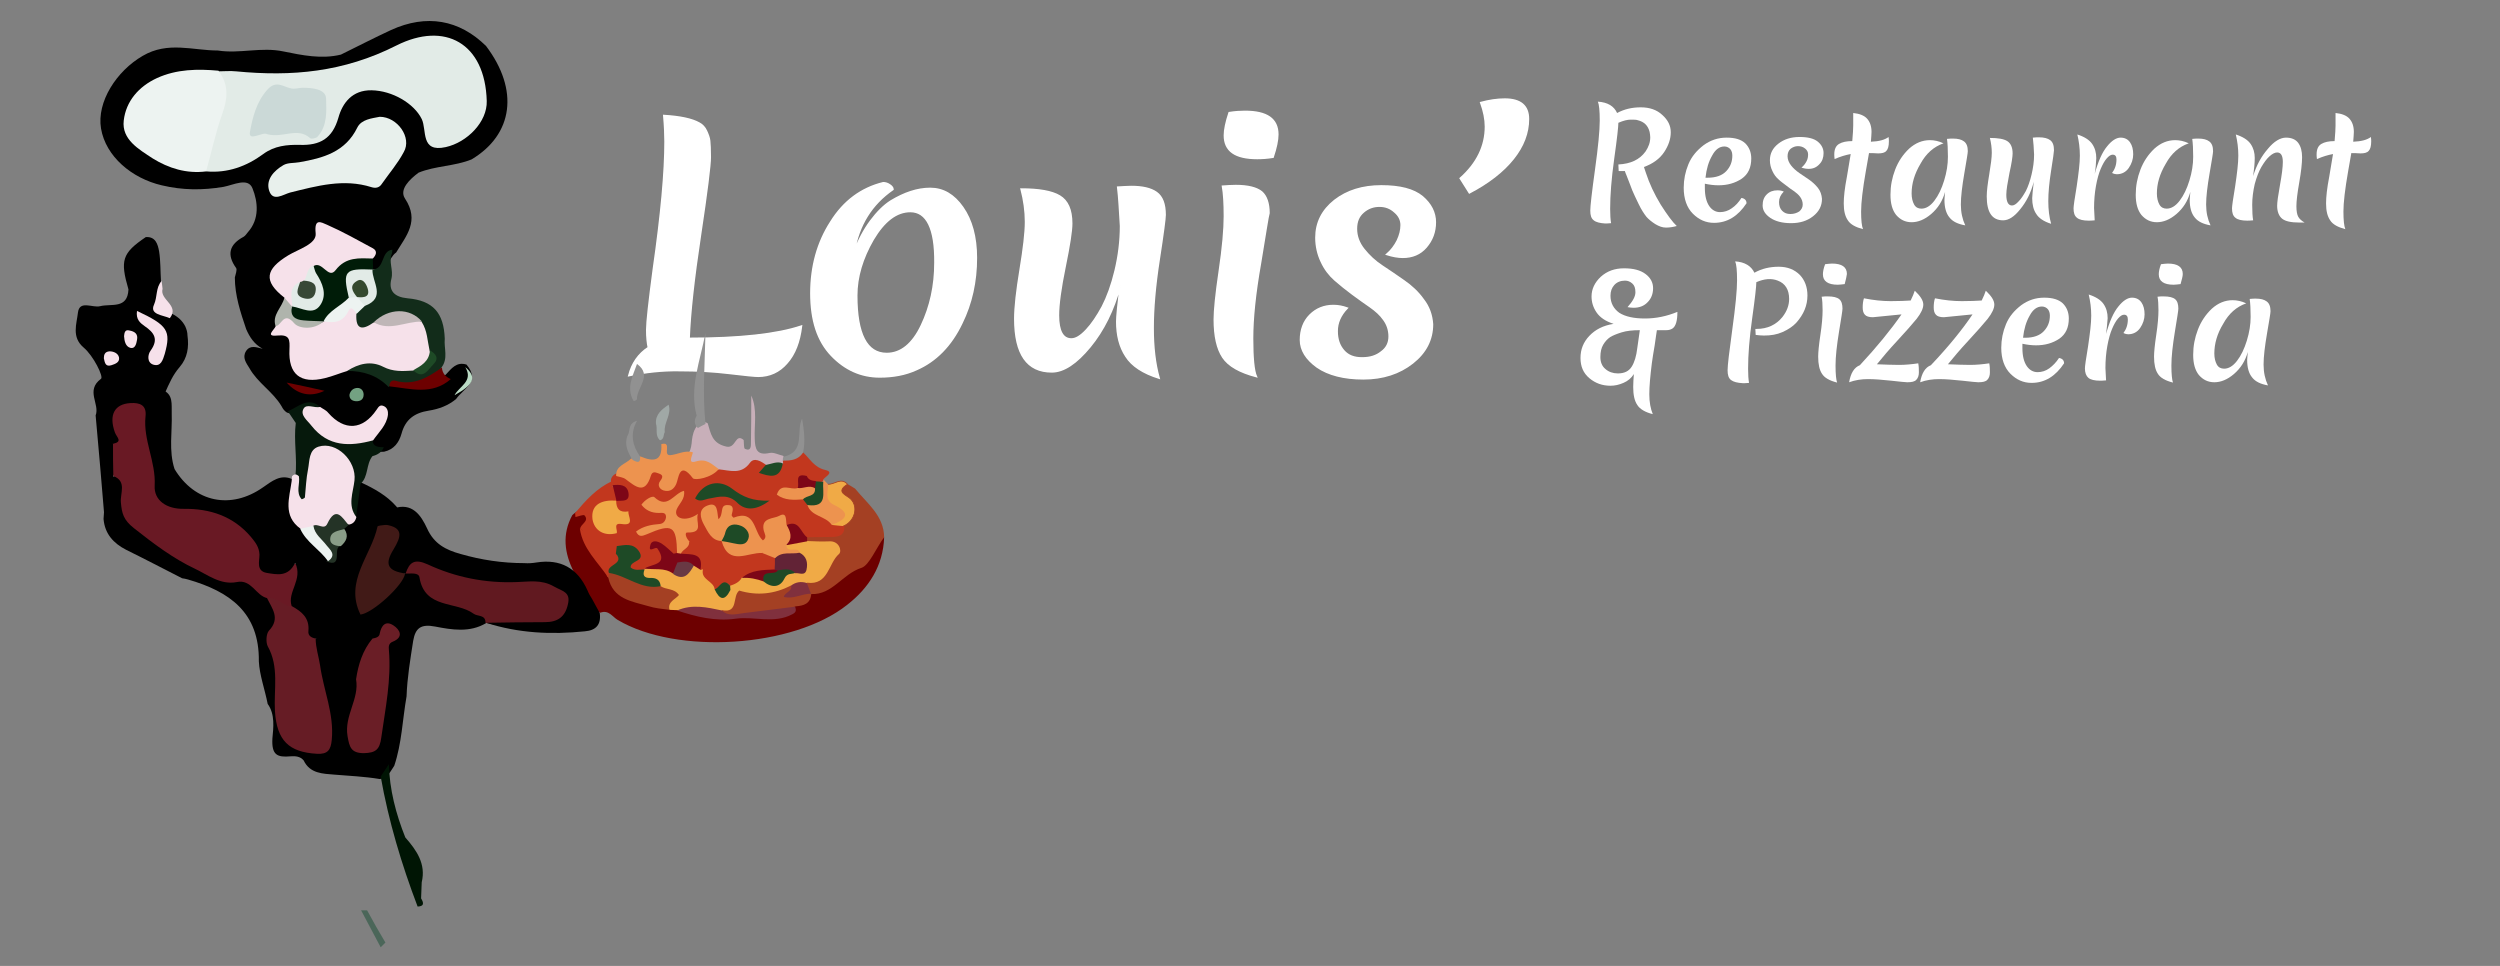 <?xml version="1.0" encoding="utf-8"?>
<!-- Generator: Adobe Illustrator 18.1.1, SVG Export Plug-In . SVG Version: 6.00 Build 0)  -->
<svg version="1.1" id="Layer_1" xmlns="http://www.w3.org/2000/svg" xmlns:xlink="http://www.w3.org/1999/xlink" x="0px" y="0px"
	 width="792px" height="306px" viewBox="0 0 792 306" style="enable-background:new 0 0 792 306;" xml:space="preserve">
<rect x="0" y="0" width="792" height="306" fill="#808080" stroke="none"/>
<style type="text/css">
	.st0{fill:none;}
	.st1{fill:#FFFFFF;stroke:#FFFFFF;stroke-width:0.5;stroke-miterlimit:10;}
	.st2{fill:#C8AFB9;}
	.st3{fill:#F6E1EA;}
	.st4{fill:#A44023;}
	.st5{fill:#C2371E;}
	.st6{fill:#F0AA46;stroke:#A44023;stroke-width:0.25;stroke-miterlimit:10;}
	.st7{fill:#ED934F;}
	.st8{fill:#919191;}
	.st9{fill:#691924;}
	.st10{fill:#661C25;}
	.st11{fill:#611920;}
	.st12{fill:#6A1E26;}
	.st13{fill:#411A17;}
	.st14{fill:#001504;}
	.st15{fill:#E2EBE7;}
	.st16{fill:#EDF3F1;}
	.st17{fill:#E8F0EC;}
	.st18{fill:#122C1A;}
	.st19{fill:#06190C;}
	.st20{fill:#001C08;}
	.st21{fill:#6D0000;}
	.st22{fill:#AFB4AC;}
	.st23{fill:#73A282;}
	.st24{fill:#BADAC4;}
	.st25{fill:#F0AA46;}
	.st26{fill:#80303D;}
	.st27{fill:#7D0617;}
	.st28{fill:#1E4A26;}
	.st29{fill:#4B6659;}
	.st30{fill:#243326;}
	.st31{fill:#8A9D88;}
	.st32{fill:#A0A8A6;}
	.st33{fill:#CBD9D7;}
	.st34{fill:#BFB6B7;}
	.st35{fill:#384836;}
	.st36{fill:#622336;}
	.st37{fill:#34492E;}
	.st38{fill:#693944;}
	.st39{fill:#FFFFFF;}
</style>
<g>
	<rect x="196.4" y="20.8" class="st0" width="304" height="150.6"/>
	<path class="st1" d="M199.2,119c1-3.9,3.1-6.9,6.2-8.9c-0.3-1.4-0.5-3.2-0.5-5.6c0-2.4,0.7-8.8,2.1-19.3
		c2.5-17.4,3.7-30.8,3.7-40.3c0-2-0.1-4.8-0.4-8.3c5.1,0.3,8.9,1.1,11.2,2.4c1,0.5,1.8,1.4,2.3,2.5c0.5,1.1,0.9,2.1,1,3.1
		c0.1,0.9,0.2,2.7,0.2,5.2c0,2.5-1,10.7-3.1,24.6c-2.1,13.9-3.3,24.8-3.6,32.8c16,0,27.9-1.3,35.6-3.9c-0.6,5-2.1,8.9-4.6,11.7
		c-2.4,2.8-5.5,4.2-9.1,4.2c-1.1,0-4.1-0.3-9.1-0.9c-5-0.6-10.2-0.9-15.8-0.9C209.9,117.3,204.5,117.9,199.2,119z"/>
	<path class="st1" d="M279.8,57.9c0.7,0,1.4,0.2,2.1,0.7c0.6,0.4,1,0.9,1,1.4c-6.8,4.7-10.9,11.3-12.3,19.8c1.4-3.8,3.2-7.1,5.2-9.8
		c2.1-2.8,4.2-4.9,6.4-6.3c4.3-2.6,8.4-4,12.5-4s7.5,2,10.3,6c2.8,4,4.3,9.3,4.3,16c0,7.5-1.5,14.4-4.6,20.7
		c-3.4,7.1-8.2,12-14.4,14.7c-3.5,1.6-7.4,2.3-11.6,2.3c-5.9,0-11-2.3-15.3-6.8c-4.4-4.6-6.5-11.1-6.5-19.7c0-8.5,2.1-16.1,6.3-22.6
		C267.3,63.7,272.9,59.6,279.8,57.9z M288.4,67c-4.4,0-8.3,3-11.8,8.9c-3.4,5.9-5.2,11.8-5.2,17.7c0,12.3,3.2,18.4,9.5,18.4
		c4.5,0,8.2-3,11-8.9c2.8-5.9,4.3-12.5,4.3-19.9C296.3,72.4,293.6,67,288.4,67z"/>
	<path class="st1" d="M354.1,59.3c2-0.1,3.4-0.2,4.3-0.2c3.5,0,6.2,0.6,8,1.9c1.8,1.3,2.7,3.6,2.7,7.1c0,1.1-0.6,5.8-1.9,14.2
		c-1.3,8.4-1.9,15.6-1.9,21.6c0,6,0.6,11.3,1.9,15.9c-5.1-1.6-8.6-3.9-10.5-6.9c-2-3-2.9-6.7-2.9-11c0-1.7,0.4-5.5,1.1-11.4
		c-2.1,7.7-5.3,14.2-9.6,19.4c-4.3,5.2-8.3,7.9-12.1,7.9c-7.8,0-11.7-5.6-11.7-16.8c0-3.7,0.6-8.9,1.7-15.6
		c1.1-6.7,1.7-11.7,1.7-15.1s-0.5-6.9-1.4-10.4c5.6,0,9.7,0.7,12.2,2.2c2.5,1.5,3.8,4.3,3.8,8.7c0,2.3-0.7,6.9-2.1,13.7
		c-1.4,6.8-2.1,12-2.1,15.4c0,5,1.4,7.5,4.1,7.5c1.4,0,2.9-0.9,4.7-2.8c1.8-1.9,3.4-4.3,5.1-7.4c1.6-3.1,3-6.9,4.1-11.5
		c1.1-4.6,1.7-9.3,1.7-14.1C354.7,66.7,354.5,62.6,354.1,59.3z"/>
	<path class="st1" d="M399.3,83.4c-1.7,9.6-2.5,17.6-2.5,23.8c0,6.2,0.4,10.3,1.2,12.1c-5.3-1.4-8.8-3.4-10.6-6.1
		c-1.8-2.7-2.7-6.7-2.7-12c0-2.8,0.5-8,1.6-15.4c1.1-7.4,1.6-13.2,1.6-17.3c0-4.1-0.2-7.3-0.6-9.5c1.5-0.1,2.9-0.2,4.2-0.2
		c3.9,0,6.6,0.7,8.2,2c1.5,1.3,2.3,3.6,2.3,6.7C401.7,68.4,400.9,73.8,399.3,83.4z M403.3,49.8c-1.9,0.3-3.5,0.4-5,0.4
		c-7,0-10.4-2.4-10.4-7.3c0-1.8,0.5-4.2,1.5-7.2c1.9-0.3,3.5-0.4,5-0.4c7,0,10.4,2.4,10.4,7.3C404.8,44.4,404.3,46.8,403.3,49.8z"/>
	<path class="st1" d="M437,65.3c-1.9,0-3.6,0.6-5.1,1.9c-1.5,1.3-2.2,3-2.2,5.3c0,2.3,0.8,4.5,2.4,6.5c1.6,2,3.5,3.8,5.8,5.3
		c2.3,1.5,4.6,3.1,6.9,4.7c2.3,1.6,4.4,3.5,6.1,5.9c1.8,2.3,2.7,4.9,2.9,7.8c0,4.9-2.1,9-6.3,12.3c-4.2,3.3-9.4,5-15.6,5
		c-6.2,0-11.1-1.3-14.6-3.7c-3.5-2.5-5.3-5.4-5.3-8.6s1-5.9,3-7.9c2-2,4.5-3,7.4-3c1.6,0,3,0.3,4.4,0.8c-2.2,2.3-3.2,4.7-3.2,7.3
		c0,2.6,0.7,4.6,2.1,6.2c1.4,1.6,3.3,2.3,5.8,2.3s4.5-0.6,6.1-1.9c1.7-1.2,2.5-2.9,2.5-4.9c0-2-0.6-3.8-1.7-5.3
		c-1.1-1.6-2.6-2.9-4.3-4.1c-1.7-1.2-3.6-2.5-5.6-4c-2-1.5-3.9-3-5.6-4.5c-1.7-1.5-3.2-3.4-4.3-5.8c-1.1-2.3-1.7-4.9-1.7-7.6
		c0-4.8,2-8.7,5.9-11.8c4-3.1,8.9-4.6,14.8-4.6c5.9,0,10.2,1.1,13,3.4c2.7,2.3,4.1,5,4.1,8.1c0,3.1-1,5.7-2.9,7.9
		c-1.9,2.2-4.4,3.2-7.4,3.2c-1.5,0-3.2-0.3-5.1-0.9c1.5-1.3,2.6-2.8,3.4-4.4c0.8-1.7,1.2-3.3,1.2-4.9s-0.7-3-2-4.1
		C440.5,65.9,438.9,65.3,437,65.3z"/>
	<path class="st1" d="M469.1,32.5c2.6-0.7,5.2-1.1,7.6-1.1c5,0,7.5,2.1,7.5,6.3c0,4.4-1.6,8.6-4.8,12.6c-3.2,4-7.8,7.6-13.9,10.8
		l-2.9-4.6c5.3-4.7,8-10.2,8-16.4C470.6,37.8,470.1,35.3,469.1,32.5z"/>
</g>
<g>
	<path class="st2" d="M238,125.3c0,5,0,9.9-0.1,14.9c0,1,0.1,2.9-1.9,2c-0.4-0.2-0.3-1.8-0.4-2.8c-2.7-2.3-2.4,2.7-5.4,2.1
		c-4.7-1-5-4.2-6-7.4c-1.3-0.8-2.3-0.2-3.2,0.6c-1.2,1.4-1.6,3.1-1.8,4.8c-0.1,1.4-0.3,2.7-0.9,3.9c-0.7,2.4-0.1,4.1,2.6,4.4
		c2.3,0.2,4.4,0.9,6.4,1.7c3.7,1.3,7.3,1.6,10.5-0.9c1.3-1,2.7-0.8,4.1-0.5c2,0.1,3.9,0,5.8-0.8c0.5-0.4,0.7-0.8,0.9-1.4
		c0-0.6-0.2-1.1-0.5-1.5c-1.4-0.3-3-1.2-4.3-0.9c-4.1,0.9-4.6-1.3-4.7-4.5C238.9,134.4,240,129.8,238,125.3z"/>
	<path d="M84.8,223c2.4,3.3,1.8,7.6,1.5,10.9c-0.3,5.3,1.5,6.1,5.8,5.7c1.5-0.1,3,0,4.1,1.3c2,4.2,6.1,4.2,9.7,4.5
		c4.8,0.4,9.6,0.6,14.4,1.4c2.6-0.3,3.4-2.5,4.6-4.2c2.4-7.1,2.6-14.6,3.9-22c0.2-5.9,1.2-11.8,2.1-17.6c0.7-4,2.4-5.4,7-4.5
		c5.2,1,10.9,2,16.1-1.1c1.4-2.9-0.7-3.9-2.7-4.6c-3.4-1.2-6.6-2.9-10-4.2c-2.8-1.1-5.4-2.3-6.6-5.4c-1-2.5-3.2-3.2-5.8-2.2
		c-5,4.6-10.1,9.1-15.2,13.6c-0.8,3.8,2.2,5.6,4,8.1c1.9,1,3.2-0.1,5.4-2c-2.5,5.4-2.3,10.3-2,15c0.4,6.2-2.4,11.7-2.9,17.6
		c-0.1,1.7-1.2,2.7-3.1,2.5c-1.9-0.1-2.4-1.5-2.6-3.1c-0.4-3-0.1-6,0.9-8.8c1.1-3.1,1.9-6.2-0.4-9.1c-3.4-1.5-5.9-3.5-6.8-7.6
		c-0.6-2.9-2.1-6.3-6.6-4.8c-2.3,2.7-1.4,5.5-0.7,8.5c1.4,6,2.5,12.1,3.6,18.2c0.4,2.4,1.3,6-2.5,7c-3.6,0.9-6.8-0.4-8.7-3.8
		c-1.6-2.7-2-5.6-2.1-8.6c-0.2-6.4,0.4-12.8-2-19c-0.6-1.6-0.1-3.4,0.5-5c1.6-4,0.8-7.5-2.2-10.6c-3.3-3.8-7.4-5.7-12.5-6.9
		c-12-2.8-22.1-9.5-31.1-17.8c-2.5-2.3-1.4-5.6-2-8.4c-0.6-2.7-0.3-6.6-5.1-4.7c-1.8,4.2-1.6,8.7-2,13.1c0.4,4.7,3.1,7.7,7.2,9.8
		c5.9,2.9,11.8,6,17.7,9c0.6,0.1,1.3,0.2,1.9,0.4c13.1,3.8,22.6,10.4,22.4,25.9C82.2,213.8,83.9,218.4,84.8,223z"/>
	<path d="M33.1,164.1c2.9-4,2.8-8.7,2.7-13.3c2.5-2.8,2.2-6.1,1.4-9.4c-2.1-2.9-2.4-6.2-2.1-9.6c0.4-5.1,3.5-7.4,8.6-6
		c3.1,0.8,6.2,1.8,8.6-1.4c1.3-2.9,2.5-5.7,4.6-8.1c2.5-2.9,3-6.3,2.5-10c0-1-0.3-2-0.7-2.9c-0.9-1.8-2.4-3.1-4.2-4
		c-5.1-2.1-3.5-6.5-3.5-10.4c-0.2-3.1-0.1-6.3-0.6-9.4c-0.4-2.2-1.1-4.7-4.2-4.5c-7.5,5.1-8.2,7.3-5.5,16.6c-0.3,6.3-5.4,4.4-9,5.3
		c-2.4,0.6-6.5-2-7,2c-0.4,3.6-2.1,7.8,1.8,11.1c3.1,2.6,6.4,9.3,5.5,9.9c-5,3.7-0.3,8-1.7,11.6C31.3,142.4,32.2,153.3,33.1,164.1z"
		/>
	<path d="M69,16c-7.9,0-15.8-3-23.8,1.7C36.9,22.5,30.6,32.3,32,40.7c1.5,8.9,9.8,15.8,19.2,18c6.7,1.6,13,1.6,19.6,0.5
		c3.2-0.6,7.8-3.1,9.2,0.5c1.7,4.2,2.3,9.7-1.5,13.9c-0.4,0.5-0.8,1.1-1.3,1.4c-4.5,2.4-5.5,5.6-2.4,9.9c0.4,0.6-0.2,2-0.4,3
		c0,5.7,1.8,11.1,3.6,16.4c1.1,2.5,2.5,4.7,5.2,6.2c-2-0.5-4-1.3-5.3,0.8c-1.2,2,0.1,3.7,1.1,5.3c2.6,4.7,7.5,7.5,10.2,12.1
		c0.4,0.8,0.9,1.5,1.7,2c3.2,1.3,6.4-3,9.6,0.1c8.4,7.7,9.3,7.8,19.9,2c-1.4,2.8-3.3,4.8-3.2,7.4c0.5,2.5,2.2,3.1,4.5,2.9
		c3.1-0.7,4.7-2.9,5.5-5.7c1.2-4.5,4.1-6.6,8.6-7.3c3.2-0.5,6.2-1.6,8.7-3.7c2.3-3.3,7.8-5.5,3.3-10.9c-3.2-1-4.8,1.3-6.6,3.2
		c-5.4,4.3-11.3,3.2-17.2,1.5c-3.8-3.2-8.3-4.6-13.2-4.6c-3.7,0.2-7,2.2-10.7,2.2c-3.3,0-6.6-0.8-6.3-4.6c0.4-4.6-2-7.5-4.7-10.6
		c-0.6-3,2.4-5.3,1.8-8.3c-0.3-1.5-1.5-2.5-2.2-3.9c-1.6-3.1-1.3-5.8,2.2-7.5c3.7-1.8,7.6-3.7,9.9-6.9c2.7-3.8,4.9-3,7.1-0.5
		c2.5,2.8,8.1,1.2,8.7,6.4c0.2,1.2,0.5,2.4,1.4,3.3c4.8,1.5,5-3.5,7.5-5.2c3.2-5.3,7.5-10,2.8-17.1c-1.9-2.9,1.5-6.1,4.3-8.2
		c5.4-2.2,11.4-2,16.8-4.2c13.2-7.9,15.1-22,4.6-35.9c-8.5-8.4-18.9-10.2-30.1-5.1c-5.4,2.5-10.6,5.2-15.9,7.8
		c-6.1,1.5-12.3,0.2-18.2-1C82.8,14.8,75.9,17.1,69,16z"/>
	<path class="st3" d="M53.8,100.8c3.2-4.1-3.3-5.8-2.3-9.3c-0.1-0.8-0.2-1.7-0.3-2.5c-1.9,2.1-1.3,5-2.4,7.5
		C47.3,99.7,51.6,99.8,53.8,100.8z"/>
	<path class="st4" d="M280.1,170.2c-0.1-6.9-5.4-10.7-9.2-15.4c-0.8-0.5-1.6-1-2.5-1.5c-3.5,1-3.8,1.2-1.5,4.5
		c2.4,3.3,2.1,5.7-0.8,8.3c-2.5,4.2-7.7,0.6-10.5,3.6c-0.4,0.5-0.5,1.1-0.4,1.7c0.1,0.2,0.3,0.3,0.4,0.5c1.8,2.2,6.7,0.3,6.7,3.4
		c0,3.2-2.9,6-5.9,7.8c-0.4,0.2-0.6,0.5-0.9,0.9c-0.8,1.7-0.1,3,1,4.3c2.2,1.8,4.4,0.7,6.6-0.2C271.1,184.4,277.7,179.3,280.1,170.2
		z"/>
	<path class="st5" d="M248,145.9c0,0.3,0.1,0.6,0.1,0.9c-2.1,2.6-5.6,1.2-8,2.8c0.7,5.2,4.3,4.3,7.7,3.5c2.2-0.5,4-2.8,6.5-1.2
		c0.9,0.7,1.9,1.3,3,1.5c0.9,0.1,1.7,0.1,2.6-0.3c0.5-0.3,0.9-0.7,1-1.3c0.7-0.9,3.4-2.2,0.6-2.9c-3.6-0.8-4.9-3.6-7.1-5.6
		C252.4,144.7,250,144.9,248,145.9z"/>
	<path class="st6" d="M267.1,166.7c3.7-1.5,4.9-6.1,2.4-8.6c-1.3-1.3-5-2.2-1-4.7c-2.1-2.3-4.2,0.2-6.2,0c-2.5,2-2.3,4.9-0.5,6.5
		c2.4,2.2,1.6,4.5,1.7,6.9C264.8,167.5,266,167.6,267.1,166.7z"/>
	<path class="st7" d="M263.5,166.3c4.3-1.6,6.5-3.6,0.8-6.3c-3.4-1.6-1.8-4.3-2-6.6c-0.5-0.5-1-1-1.4-1.5c0,0.3-0.1,0.5-0.1,0.8
		c-2.1,2.2-2.2,5.9-5.4,7.3C256,164.7,259.1,166.3,263.5,166.3z"/>
	<path class="st8" d="M248,145.9c2.5,0.1,4.9-0.2,6.4-2.5c0.8-3.6,0.3-7.2-0.3-10.8c-2,4.1,1.2,10.5-5.9,12.1
		C248,145,248,145.5,248,145.9z"/>
	<path class="st9" d="M35.8,140.6c0,3.4,0,6.8,0.1,10.2c4.4,1.7,2.1,5.5,2.4,8.4c0.3,3.4,0.8,5.5,4.1,8.1
		c6.2,4.9,12.4,9.6,19.4,12.9c4,1.9,8.1,5.2,13.2,4.2c4.7-1,6,4.3,9.7,5.1c2.7,1.1,4.5,4.8,8.3,2.6c1.6-1.9,2-4.2,2.6-6.5
		c1.6-6.4,0.3-7.8-6.3-6.7c-2.5,0.4-4.2-0.1-4.8-2.8C81.6,164.3,72.1,161,62,159.5c-9.5-1.5-11-2.5-11.4-11.9
		c-0.2-5.8-2.5-11.2-2.9-17c-0.3-3.7-3.3-4.8-6.6-4.4c-3.1,0.3-6,1.4-6.4,5.1C34.3,134.4,34.3,137.6,35.8,140.6z"/>
	<path class="st10" d="M92.3,192.1c-2.8-0.1-4.6-3.3-7.7-2.6c1.6,3.3,4.3,6.4,0.6,10.3c-0.9,1-1,3.7-0.4,4.9
		c3.7,6.6,1.9,13.7,2.3,20.6c0.6,9.3,4.4,13,13.3,13.5c3.4,0.2,4.4-1.2,4.7-4.4c0.8-8.2-2.6-15.7-3.7-23.6c-0.4-2.7-1.4-5.6-1.4-8.5
		c0-0.3-0.1-0.6-0.1-0.9C98.6,197.3,99.5,191.4,92.3,192.1z"/>
	<path d="M100.1,202.3c3.2,1,5.1,3.7,4.9,6.6c-0.5,6.4,3.2,6.8,7.8,6.3c3.9-3.4,4.9-8,5.2-12.9c1.6-3.9-3.2-4.7-3.8-7.6
		c0.2-9.7,3-18.7,8.2-26.9c1.7-2.1,5.1-3.5,3.3-7.2c-3.1-3.6-7.1-5.8-11.4-7.8c-4.3,1.9-2,6.2-3.3,9.2c-0.1,1.4-1,2.4-1.9,3.4
		c-0.5,0.7-0.9,1.4-1.1,2.2c-0.1,1.7-0.6,3.3-1.6,4.6c-1.1,2.3-2.3,4.4-4.9,5.2C95.7,185.5,97.9,193.9,100.1,202.3L100.1,202.3z"/>
	<path class="st11" d="M128.4,181.7c1.6,0.1,4.3-0.5,4.5,1.3c1.7,10,11.6,7.4,17.1,11.4c1.3,1,3.9,0.2,3.8,3c0,0,0-0.1,0-0.1
		c6.3,1.6,12.7,1,19.1,1.6c4.6,0.4,7.6-2.4,8.5-7c0.9-4.7-1.5-7.2-5.8-8.5c-2.5-0.8-5-1.2-7.6-1c-11.3,0.9-22-1.5-32.4-5.6
		c-4.3-1.7-7.1-1-7.9,3.9C128,181.1,128.2,181.4,128.4,181.7z"/>
	<path class="st12" d="M118,202.3c-3.1,3.7-4.5,8.2-5.2,12.9c1.1,6.2-3.8,11.5-2.7,18c0.6,3.5,1.1,5.4,5.2,5.4c3.7-0.1,5-1.1,5.5-5
		c1.3-9.2,3.2-18.3,2.4-27.7c-0.1-1-0.1-2.1,1.2-2.6c3.7-1.5,2.2-3.9,0.2-5.2c-2.5-1.6-3.8,0.1-4.3,2.6
		C120.2,201.8,119.1,202.1,118,202.3z"/>
	<path class="st13" d="M122,166.3c-0.8,0.1-2.3,0.2-2.4,0.5c-2,9.3-10.6,17.3-5.4,27.9c4-0.5,13.6-9.4,14.1-12.9c0,0,0,0,0,0
		c-3.7-2.6-2.5-5.6-1.1-9C129.4,167.2,127.6,165.3,122,166.3z"/>
	<path class="st14" d="M128.4,265.3c-3-7.5-5-15.2-5.2-23.2c-0.9,1.3-1.7,2.6-2.6,3.9c2.5,14.1,6.6,27.8,11.7,41.2
		c2.1-0.1,2-1.1,1.1-2.6c0.1-1.7,0.1-3.4,0.2-5.1C135,273.7,132,269.4,128.4,265.3z"/>
	<path d="M100.1,202.3c0.7-8.2-2.2-16.8,3.2-24.4c0.7,0.2,1.1-0.1,1.1-0.9c-1.3-4.7-6.2-6.7-8.2-10.9c-4.5-3.9-1.8-9.7-3.6-14.3
		c-3.8-1.7-6.5,0.7-9.3,2.6c-10.1,7.1-21.6,4.8-28-5.8c-1.9-5.8-0.7-11.8-0.9-17.6c-0.1-2.9,0.6-6.1-3-7.5c-2.2,2.4-4.3,1.6-6.8,0.3
		c-5.4-2.8-11.2,0.5-11.2,6.6c0,3.4-2.5,7.8,2.4,10.2c3.2-0.7,1.2-2,0.6-3.6c-2-5.6-0.1-9,4.9-9.3c3.1-0.2,5.2,0.7,4.8,4.2
		c-0.8,7.5,3.3,14.3,2.9,21.9c-0.3,4.8,3.9,7.5,9.2,7.4c8.3-0.1,15.7,2.3,21.3,8.9c1.4,1.7,2.6,3.2,2.7,5.6c0,2.1-1.1,5.2,2.3,5.8
		c3.2,0.5,6.8,1.4,9-3.2c2.6,5.3-2.6,9.2-1.1,13.7c3.1,1.7,5.7,3.7,5.3,7.9C97.5,201.4,98.7,202.1,100.1,202.3z"/>
	<path class="st3" d="M43.4,98.5c-0.4,2.7,1,3.8,2.4,4.8c3.1,2.1,4.5,4.2,1.9,7.8c-0.9,1.2-1.2,3.7,0.8,4.4c2.5,0.8,3.1-1.5,3.7-3.4
		C54.2,104.8,53.2,103.1,43.4,98.5z"/>
	<path class="st3" d="M39.3,106.5c0.1,1.6,0.5,3.3,2,3.7c1.5,0.4,1.9-1.3,2.1-2.5c0.4-1.9-0.7-2.7-2.4-3
		C39.6,104.3,39.4,105.4,39.3,106.5z"/>
	<path class="st3" d="M32.9,113.5c0.3,1.4,0.5,2.8,2.4,2.2c1.2-0.4,2.7-0.9,2.4-2.5c-0.3-1.3-1.7-1.9-3-1.9
		C33.2,111.4,32.9,112.4,32.9,113.5z"/>
	<path class="st15" d="M65.3,54.3c6.8,0.6,12.8-1.6,18.1-5.5c3.5-2.6,7.5-3,11.6-2.9c6.4,0.2,10.3-2,12.2-8.6
		c1.3-4.7,4.4-8.8,10.5-8.7c6.6,0.1,13.5,4.2,15.9,9.1c1.7,3.5-0.5,10.7,7.6,8.9c6.8-1.5,13.2-8,13-14.6
		c-0.5-18.4-13.3-25.3-28.6-17.6c-16.8,8.5-33.2,9.9-50.8,8.2c-1.9-0.2-3.8,0-5.7,0c1,9-1.7,17.5-4.3,25.9
		C64.2,50.3,63.6,52.4,65.3,54.3z"/>
	<path class="st16" d="M65.3,54.3c1.7-6.1,3-12.3,5.1-18.2c1.8-5,2.1-9.4-1.2-13.7c-6.6-0.6-13.2-0.5-19.4,2.3
		c-5.9,2.7-9.9,7.4-10.6,13.5c-0.7,6,4.8,9.1,9.2,12C53.4,53.3,59.1,55.1,65.3,54.3z"/>
	<path class="st3" d="M87.3,103.4c-0.4,1.1-3.4,3.3,0.5,2.9c4.1-0.4,4,1.4,3.9,4.4c-0.4,7.9,3.5,11,11.2,9.1
		c2.5-0.6,4.8-1.6,7.2-2.3c4-1.3,7.8-1.2,11.6,0.7c3,1.5,6.1,1.5,9.3,0.7c3.7-1.2,6.6-3.1,6.7-7.5c0-3.5-0.6-6.9-3-9.6
		c-5.3-2.9-10.9,1.1-16.3-0.5c-1.9,0-3.6-0.4-4.5-2.4c-1.4-2-3.2-3.1-5.2-0.9c-1.6,1.7-3.3,2.6-5.5,2.7c-0.6,0.1-1.1,0.2-1.7,0.4
		c-2.5,0.8-5.7,1.6-7.3-0.1C89.5,95.7,88.7,99.8,87.3,103.4z"/>
	<path class="st17" d="M120.3,37c-2.5,0.5-5.8,0.8-7.1,3.4c-3.8,7.8-10.9,9.7-18.4,11c-1.7,0.3-3.6,0.1-5,0.9
		c-3.1,1.8-5.7,4.7-4.5,8.2c1.2,3.5,4.4,1.1,6.6,0.5c8.5-2.1,17-4.5,25.8-1.7c1.3,0.4,2.5,0.2,3.3-1.1c2.3-3.3,5-6.4,6.9-10
		C130.6,43.6,125.9,37,120.3,37z"/>
	<path class="st3" d="M118.1,81.9c1-1,1.6-2.3,0.1-3.2c-4.8-2.6-9.6-5.3-14.6-7.5c-1.9-0.8-4.1-2.2-3.6,2.7c0.4,3.4-5.6,5.1-8.7,7
		c-7.2,4.4-8,8.1-1.2,13.4c0.4,1,0.1,2.4,1.5,2.9c0.6,0,1.1-0.2,1.5-0.7c1.3-1.7,0.6-4.5,2.8-5.8c0.4-0.3,0.8-0.7,1.2-1.1
		c1.1-1.1,1.6-2.8,3.3-3.3c3.7,1.4,7,1.5,9.9-1.7C112.4,82.4,116,84,118.1,81.9z"/>
	<path class="st18" d="M112.9,99.5c-0.3,5.1,2,5.1,5.4,2.7c5.1-1.3,10.2-2.9,15.3-0.2c1.8,2.8,1.8,6,2.5,9.1
		c1.9,5.2-1.2,6.2-5.4,6.3c-3.2,0.2-6.2,0.4-9.3-1.2c-3.9-2-7.8-1-11.4,1.3c5.1,0,9.5,1.4,13.1,5.1c1.2-1.2,2.6-1.2,4.1-0.7
		c5.8,2,9.8-0.3,12.6-5.4c2.3-2.9,0.8-6.1,1.1-9.2c-0.3-8.2-3.7-12.1-11.8-12.8c-4.2-0.4-6.1-2.4-5.1-6.2c0.7-2.8-1-5.5,0.2-8.1
		c0-0.4,0.1-0.7,0.1-1.1c-3.8,0.4-2.2,6.2-6.4,6.3c-0.2,0.2-0.5,0.3-0.7,0.5c-1.7,3.1,1.7,7.5-2.6,10
		C113.8,96.7,113.5,98.1,112.9,99.5z"/>
	<path class="st19" d="M91.2,130.3c0.8,1.2,1.7,2.5,2.5,3.7c-0.7,5.6,0.5,11.2-0.1,16.7c0.6,2.6-1.8,7.3,2.1,7.5
		c3.9,0.3,3.3-4.5,3.9-7.5c0.5-2.7-0.1-6.6,4.5-6.2c4.4,0.4,6.2,3.2,5.8,7.5c-0.2,2.3-0.6,4.7-0.2,7c0.3,1.9,0,4.5,3.1,4.7
		c0.5-3.5,1-6.9,1.4-10.4c2.6-2.3,1.7-6.2,3.8-8.8c1.6-0.4,2.9-1.2,3.6-2.8c-1.7-0.1-3.5,0-3.6-2.4c-1.7-1.9-3.9-1.1-5.9-0.9
		c-4.8,0.4-8.3-1.6-11.8-4.8c-2.9-2.7-0.8-3.5,0.9-4.9C97.5,125.7,94.5,128.9,91.2,130.3z"/>
	<path class="st20" d="M118.1,81.9c-4.3-0.1-8.5-0.6-11.8,3.7c-2.3,3-4.2-3.1-7-1.3c-2.1,2.2-0.3,4.3,0.4,6.2
		c1.5,4.4,0.8,6.6-4.4,5.6c-1.1-0.2-2.1,0.1-2.7,1.1l0,0c-2.1,2.9-0.1,4.2,2.2,5c2.5,0.8,5.2,1.2,7.7-0.3l-0.1,0
		c3.9-1.4,7.1-3.7,9.1-7.5c-1.6-5.7,2.4-7.3,6.4-8.9c0,0,0.2-0.2,0.3-0.2C118.2,84.1,118.1,83,118.1,81.9z"/>
	<path class="st3" d="M101.4,128.9c-1.8,0.5-4.4-1.2-5.3,0.7c-1,2,1.3,3.6,2.6,5.3c5.3,6.7,12.1,6.6,19.5,4.6
		c1.8-2.6,4.3-4.8,4.7-8.1c0.1-1.1-0.2-2.2-1.2-2.7c-1.2-0.6-1.7,0-2.4,1.1c-4.4,6.5-10.2,6.8-15.3,1
		C103.3,129.9,102.2,129.5,101.4,128.9z"/>
	<path class="st21" d="M140,116.4c-4.4,3.2-9,5.9-14.8,4.2c-1.2-0.3-1.9,0.6-1.8,1.8c6.6,0.7,13.5,2.9,19.4-2.3
		C141.2,119.4,140.1,118.3,140,116.4z"/>
	<path class="st22" d="M102.5,101.8c-2.1-0.1-4.2-0.1-6.3-0.3c-2.7-0.2-4.4-1.3-3.7-4.4c-0.8-0.9-1.6-1.9-2.4-2.8
		c-0.7,3.1-4,5.4-2.8,9c1.9,0,2.5-4.9,5.9-0.9C94.7,104.2,99.6,104.6,102.5,101.8z"/>
	<path class="st21" d="M102.8,123.8c-4-0.9-8-1.8-12-2.6C94.3,125.1,98.4,125.9,102.8,123.8z"/>
	<path class="st23" d="M110.7,125.1c0,1.4,0.9,1.9,2,2c1.4,0.1,2.5-0.5,2.5-2.1c0-1.2-0.8-2.1-1.9-2.1
		C112.1,122.9,111,123.6,110.7,125.1z"/>
	<path class="st24" d="M144,125.2c6.2-3.4,7.1-5.8,3.4-8.9C150.1,120.8,145.4,122.4,144,125.2z"/>
	<path class="st21" d="M280.1,170.2c-2.5,3.3-4.7,8.9-7.2,9.7c-6,1.9-9.2,8.6-15.9,8.3c-0.3,0.1-0.5,0.2-0.8,0.2
		c-1.5,1.4-3.4,2-5,3.1c-2.9,2.4-6.2,2.9-10,2.7c-8.8-0.4-17.7,0.4-26.3-2.6c-0.9-0.2-1.8-0.3-2.7-0.3c-2.7-0.7-5.4-1.3-8.1-1.8
		c-4.4-0.9-8-2.8-9.7-7.3c-2.6-5-8.4-8.4-7.9-15c0.4-1.8,1.4-3.9-0.7-5.2c-1.7-1-3.2,0-4.5,1.2c-3.3,6.1-2.5,12.1,0.5,18
		c1.3,2.6,3.5,4.7,4,7.8c0.6,2.5,1.7,4.4,4.4,5.1c2.6-1,3.8,1.3,5.5,2.3c18.7,11.1,55.6,8.8,72.7-4.8
		C275.2,186.3,279.8,179.3,280.1,170.2z"/>
	<path d="M190,194.2c-0.8-1.5-1.6-2.9-2.4-4.4c-0.6-0.9-1.1-1.8-1.5-2.8c-3.2-7.1-8.6-10-16.2-8.8c-1.2,0.2-2.5,0.3-3.8,0.2
		c-6.9,0-13.6-1-20.2-2.9c-4.7-1.3-8.4-3.2-10.6-8.1c-1.9-4.1-4.7-8.4-10.7-6.3c1.6,3-2.3,3.1-2.6,5.1c6,0.9,5.1,3.8,2.7,7.8
		c-3,4.8-1.9,6.9,3.8,7.7c1.2-3.6,2.8-4.8,7-2.9c8.8,4.1,18.3,6,28.2,5.6c3.9-0.1,7.8-0.9,11.8,1.4c2.6,1.5,5.4,1.7,4.4,5.7
		c-0.9,4-3.3,5.6-7.3,5.6c-6.2,0-12.4,0.1-18.6,0.2c10.2,3.3,20.7,3.8,31.3,2.7C188.8,199.7,190.5,197.9,190,194.2z"/>
	<path class="st5" d="M263.5,166.3c-1.9-2.9-6.5-2.6-7.7-6.3c-0.1-1-0.6-1.7-1.4-2.2c-1.1-0.9-2.7-0.7-3.9-1.5
		c1-0.2,1.9-0.3,2.7-0.9c1.6-1.1,1.2-3.2,2.4-4.5c-2.4-5.3-5.7-1.2-7.4,0c-3.4,2.5-5.6,2.3-7.7-1.1c0.3-1.2,3-0.2,2.2-2.5
		c-1.6-1.2-3.8-2.5-5.1-0.7c-2.8,3.9-6.4,2.4-9.8,2.1c-2.3,0.4-4.7,0.5-7,0.2c-5.3-0.7-5.3-0.8-8.8,3.1c-4.1-4.6-5-4.5-9.3,1
		c-1.8-2.6-4.2-3.6-7.2-3.1c-0.9,0.3-1.6,0.9-1.9,1.8c-0.1,0.6-0.1,1.1,0.1,1.7c0.3,1.6,4.6,1.9,1.6,4.6c-0.3,0.5-0.5,1.1-0.6,1.6
		c0.3,2.6,1.8,3.8,4.4,3.8c1.9-0.3,3.4-1.3,5-2.2c2.8-3.3,6.6,0.9,9.5-1.3c1.2-0.9,0.4,0.1,0.3,0.3c-1.8,3.6,0.5,5.2,3.3,6.2
		c1.9,0.6,0.9,0.6,0.2,1.3c-1.5,1.4-1,3.1,0.1,4.6c2.4,2.2,6.4,3.6,4.2,8.2c0.4,3.2,2.5,5.1,5,6.8c0.4,0,0.8-0.2,1.2-0.2
		c1.3-0.1,2-4.5,3.9-0.5c2.1,0.4,3.6-0.7,5.2-1.9c2.5-2.7,6.7-1.7,9.3-4.1c0.8-1.2,0.8-2.5,0.3-3.8c-0.8-1.5-2.3-2.2-3.8-2.8
		c-4-1.6-9.3,2.9-12.5-2.8c-0.3-0.5-0.7-0.9-1.2-1.3c-1.5-1.7-3.5-3.1-4.3-5.4c1-1,1.3,0.7,1.8,0.5c6.7-1.6,11,2.3,15,6.8
		c2.3,0.1,2.4-1.8,2.9-3.2c0.9-2.6,2.7-2.7,4.9-1.7c2.7,0.2,3.8,3.5,6.6,3.3c2.5,0,5-0.1,7.5-0.1c2.4,0,4.1-0.6,4-3.4
		C265.9,166.6,264.7,166.4,263.5,166.3z"/>
	<path class="st25" d="M235,183c-0.8,1.5-2.3,2.1-3.8,2.6c-0.4,0.6-0.4,1.2,0.1,1.8c0.7,0.7,1.7,1.1,2.7,1.4
		c5.8,2.3,11.2,1,16.6-1.4c1.9-0.6,3.8-1.1,5.1-2.8c6.8,0.9,6.7-6.2,10.1-9.1c1-0.9,0.1-4.2-3.1-4c-2.3,0.1-4.7,0-7-0.1
		c-2.2-2-4.3-1.1-6.5,0c-3.3,3.6,1.1,3.7,2.4,5.2c1.2,1.2,2.1,2.4-0.3,3.3c-3.4,0.4-5.5,5.5-9.8,2.5
		C239.2,182.1,237.1,182.1,235,183z"/>
	<path class="st26" d="M255.6,184.7c-1.9-0.6-3.6-0.3-5.1,0.9c-0.9,1.6-4.5,1.4-3.6,3.6c1,2.8,4,1.7,6.2,1.2
		c1.5-0.3,2.7-1.3,3.8-2.3c0,0,0,0,0,0C256.5,187,256.1,185.9,255.6,184.7z"/>
	<path class="st27" d="M249.2,172.7c2.2-0.4,4.3-0.8,6.5-1.2c0-0.4,0-0.9,0-1.3c-2.1-1.4-2.4-5.6-6.4-3.9
		C248.1,168.4,248.2,170.6,249.2,172.7z"/>
	<path class="st7" d="M195.2,150.8c1,0.3,2.2,0.4,3,1c3.1,2.3,6.1,5.1,8-1.1c0.5-1.6,1.6-1,2.5-0.7c1.2,0.4,1.5,1,0.5,2.3
		c-1.2,1.5-0.1,3,1.6,3.2c1.4,0.2,2.6-0.4,3.4-2.1c0.8-1.6,0.9-7.7,5.3-1.9c0.6,0.8,6-0.1,8.2-2.9c-2.2-1.5-3.8-3.5-7.3-2.4
		c-2.6,0.8-1.1-1.7-0.9-2.9c-2.5-0.8-4.8,0.7-7.2,0.9c-2.5,0.1,0.8-4.5-2.8-3.5c0.4,5.6-2.6,5.6-6.6,3.9c-1,0.5-2.2,0.2-3.1,0.8
		C198,147.1,195,147.6,195.2,150.8z"/>
	<path class="st8" d="M223.5,134.3c-1-9.6-0.2-19.3,0-28.9c-1.6,8.8-5.2,17.3-2.8,26.3c-0.8,1.4-0.9,2.7,0.4,3.9
		C221.9,135.1,222.7,134.7,223.5,134.3z"/>
	<path class="st28" d="M242.6,147.3c-0.7,0.8-1.4,1.6-2.2,2.5c3.3,1.1,6.7,2.2,7.6-3C246.2,146,244.4,147,242.6,147.3z"/>
	<path class="st28" d="M254.4,158.2c0.5,0.6,0.9,1.2,1.4,1.8c6.6,0.9,4.7-3.9,5-7.3c-0.8-0.1-1.5-0.2-2.3-0.2
		c-0.8,0.4-1.3,0.9-1.8,1.6C256.3,155.6,254.2,156.3,254.4,158.2z"/>
	<path class="st27" d="M258.2,154.7c0.1-0.8,0.2-1.6,0.3-2.3c-1.2-0.1-2.4-0.3-2.9-1.6c-4.2-1.1-2.2,2.3-2.9,3.8
		C254.5,156.7,256.4,155.7,258.2,154.7z"/>
	<path class="st29" d="M116.3,288.4c-0.6,0-1.3,0-1.9,0c2.1,3.9,4.1,7.8,6.2,11.7c0.5-0.5,1-1,1.5-1.5
		C120.1,295.3,118.2,291.9,116.3,288.4z"/>
	<path class="st3" d="M112.9,163.8c-2.9-3.7-1-7.8-0.6-11.6c0.7-6.2-5.7-12.5-11.4-10.7c-3.1,1-2.8,4.5-3.3,7.1
		c-0.6,2.9-0.7,5.9-1,8.9c0,0.3-0.6,0.5-1,0.7c-2-2.2-0.5-4.9-0.9-7.3c-0.8-0.8-1.5-0.8-2.2,0c0,0.5-0.1,1-0.1,1.5
		c-0.7,5.3-2.9,11,2.8,15.1c1.2,1.2,2.6,1.1,4.1,0.8c4.2,1.6,6.9-4.5,11.2-2.1C111.8,166,112.6,165.2,112.9,163.8z"/>
	<path class="st30" d="M110.4,166.3c-2.1-2.5-4-6.1-6.7-0.4c-1,2.2-3.1-0.3-4.5,0.7c-1.6,2.7,0.5,4.2,2,6c1.3,1.5,3.6,2.6,2.7,5.2
		c-0.2-0.1-0.4-0.1-0.6,0c5.7,2.4,1.8-4.6,4.7-4.8c-0.8-2.1-0.3-3.9,1.1-5.5C109.5,167.2,110,166.7,110.4,166.3z"/>
	<path class="st31" d="M109.1,167.6c-1.9,0.6-4.5,0.7-4.5,3.3c0,1.6,1.8,2.1,3.4,2.1C109.7,171.5,110.6,169.8,109.1,167.6z"/>
	<path class="st16" d="M103.9,177.8c2.9-2,0.6-3.7-0.5-5.1c-1.5-2-3.7-3.4-4.1-6.1c-1.4,0.3-2.8,0.6-4.2,0.9
		C97,171.8,101.4,174.1,103.9,177.8z"/>
	<path class="st8" d="M201.8,126.5c-0.2-3.7,5.1-7.5,0-11.2c-1.3,3.8-3.5,7.5-1.1,11.7c0,0.1,0.4,0,0.6-0.1
		C201.5,126.8,201.6,126.6,201.8,126.5z"/>
	<path class="st8" d="M198.8,138c-1.1,2.9,0.1,5.3,1.6,7.7c1.2,0.6,2.5,1.4,2.4-1c-2.3-3.4-3.4-7-1-11.4
		C198.7,134.2,199.8,136.7,198.8,138z"/>
	<path class="st32" d="M210.6,136.9c-0.4-3,2.3-5.6,1.2-8.7c-2.1,1.5-4.2,3-4,6c0.6,1.7-0.4,3.8,1.3,5.3
		C210.5,139.1,210.1,137.7,210.6,136.9z"/>
	<path class="st33" d="M84.6,42.5c5.1,1.4,9.6-2.4,13.7,1.3c0.3,0.3,1.9,0,2.3-0.5c3.2-3.5,2.8-8.2,2.7-12.1c-0.1-3-4.4-3.4-7.4-3.4
		c-1.2,0-2.4,0.5-3.7,0.2c-2.5-0.5-4.7-2.7-7.5,0.4c-3.5,3.9-4.7,8.9-5.5,13.3C78.5,45.1,83.3,41.6,84.6,42.5z"/>
	<path class="st34" d="M133.7,101.9c-3.8-4.5-10.6-4.4-15.3,0.2C123.5,105.1,128.6,101.7,133.7,101.9z"/>
	<path class="st16" d="M110.5,94.3c-2.5,2.7-6.3,4-8,7.5c3.3,0.6,6.1,0.4,7.9-3.3c0.9-1.9,1.9,0,2.6,0.9c0.9-0.8,1.7-1.7,2.6-2.5
		c1-1.7-0.6-2.3-1.5-3.1c-0.5-0.3-1-0.4-1.5-0.5C111.7,93.4,111,93.6,110.5,94.3z"/>
	<path class="st28" d="M130.9,117.3c3.2,3.1,4.7-0.2,6.4-1.9c1.9-1.9,0.8-3.3-1.1-4.4C136,114.5,133.4,115.9,130.9,117.3z"/>
	<path class="st15" d="M92.6,97.1c3,0.4,6.6,3,8.9-0.5c2.2-3.3,0.7-6.9-1.4-10.1c-0.4-0.7-0.5-1.6-0.8-2.4C97,85,97.5,87.6,96.2,89
		c0,0.6,0.7,1.1,0.2,1.7c-0.5-0.4-0.9-0.9-1.3-1.4C91.2,90.9,92.5,94.2,92.6,97.1z"/>
	<path class="st35" d="M95.1,89.3c-0.6,2-2.1,4.3,1.2,5.2c1.5,0.4,3.1,0.2,3.6-1.8c0.7-3.1-1.3-3.6-3.7-3.8
		C95.8,89.1,95.5,89.3,95.1,89.3z"/>
	<path class="st15" d="M110.5,94.3c0.9-0.1,1.7-0.1,2.6-0.2c0.2-0.3,0.4-0.6,0.4-0.8c-0.1,0.2-0.2,0.4-0.4,0.8
		c0.8,0.9,1.6,1.9,2.5,2.8c6.9-2.6,2.2-7.6,2.4-11.5C109.2,85,108.5,85.8,110.5,94.3z"/>
	<path class="st25" d="M234.2,187.1c-0.9-0.1-1.9-0.2-2.8-0.2c-1.7,0.2-3.4,0.9-5-0.2c-0.3-2.7-4.5-3-3.7-6.3
		c-0.1-0.3-0.3-0.5-0.4-0.8c-0.7-0.7-1.5-1-2.4-1c-2.2,0.5-4.1,2.5-6.6,1.2c-2.7-1-5.4-1.4-8.1-0.6c-0.6,0.2-1.1,0.6-1.6,1
		c-2.7,5.6,4,3.7,5,6.3c3.7,0.9,1.5,4.9,3.5,6.7c0.8,0,1.6,0.1,2.4,0.1c4.8,0.5,9.7-0.2,14.3,1.5
		C234.3,194.9,235.9,192.1,234.2,187.1z"/>
	<path class="st4" d="M212.1,193.2c-0.7-2.6,1.9-3.3,3-4.7c-1.5-2.2-4.1-1.6-5.8-2.8c-5.8-0.7-10.2-6.6-16.7-4.3
		c-0.5,0.6-0.5,1.1,0.1,1.6c1.5,6.8,7.4,7.5,12.6,9C207.5,192.7,209.8,192.9,212.1,193.2z"/>
	<path class="st4" d="M234.2,187.1c-2.3,1.7-0.1,7.3-5.5,6.2c0,1.3,0.6,2,1.9,1.9c7.1-0.9,14.7,0.9,21.4-3.1c2.6-0.2,4.8-0.8,5-4
		c-2.9-0.1-5.5,1.8-8.7,1c0.3-1.5,2.8-1.7,2.3-3.6C245.3,188.2,239.9,188.8,234.2,187.1z"/>
	<path class="st5" d="M182.2,162.5c0,0.4,0.1,0.9,0.1,1.3c1-0.2,2.6-0.9,2.9-0.5c1.6,1.9-1.4,2.7-1.4,4.3c2.8,1.3,2.1,4.9,4.3,6.6
		c2.1,1.5,4.2,2.8,6.9,1.9c0.9-0.5,1.2-1.4,1.5-2.3c-0.1-1.9,1.6-4.2-1.2-5.6c-2.1-0.6-4.8-0.9-5.1-3.7c-0.3-3.4,3.6-3.5,5.1-5.6
		l-0.1,0.1c1.7-2.2,0.3-3.6-1.2-5c-0.1-0.5-0.1-1-0.2-1.5C189.1,154.6,185.6,158.5,182.2,162.5z"/>
	<path class="st26" d="M251.9,192.2c-5.4,0.7-10.7,1.3-16.1,2c-2.5,0.3-5,1.2-7.1-0.8c-4.7-1-9.4-2.1-14.2,0c6,2,12.1,3.5,18.6,2.6
		c5.9-0.8,12.1,1.7,17.9-1.4C252.4,193.9,252.2,193.2,251.9,192.2z"/>
	<path class="st5" d="M195.1,175.4c-5.5-0.1-7.1-6-11.4-7.9c0.9,6.4,5.7,10.5,9,15.5c0.1-0.5,0.1-1,0.2-1.5
		C197.4,178.5,197.5,178.5,195.1,175.4z"/>
	<path class="st5" d="M195.4,168.9c0.9,1.4-2.9,2.8,0,4.1c1.1,1.5,3.8,1.5,3.4,4.6c-0.6,4.9,2.2,4.5,5.4,2.8l0-0.2
		c7.2-1,7.5-1.5,4.9-7.1c1.6,0.9,2.2,3.1,4.5,2.9c0.6-0.1,1.1-0.4,1.6-0.8c2.3-9.6-1.2-9.9-10.7-7.4c0.1-0.1,0.4-0.2,0.9-0.4
		c2.4-1.1,7,0.8,6.8-3.7c-0.2-4-4.5-2.8-7.1-3.7c-0.6-0.2-1.2-0.3-1.9-0.1c-1.3,0.7-2.7,1.4-4,2.2c-0.9,1-1.2,2.3-2.9,2.8
		C193.9,165.4,193.7,167.1,195.4,168.9z"/>
	<path class="st7" d="M228.6,171.4c2.3,8.1,8.3,3.5,12.9,3.8c1.1-1.3,1.4-2.6,0.2-4c-3-2.5-2.2-10-9.3-7.2c-0.1,0-0.7-0.6-0.6-0.9
		c0.4-1.5,0.9-3.2-1.5-3.1c-2.4,0.1-0.9,2.9-2.7,4.5c-0.5-2.1,0-5.8-3.6-4.3c-2.9,1.2-2.1,4-1,6
		C224.3,168.5,225.4,171.3,228.6,171.4c1.5-0.8,2.7-2,5.7-2.4C231.9,170.6,229.9,170.2,228.6,171.4z"/>
	<path class="st7" d="M203.2,159.9c1.4,1.8,3.2,2.6,5.5,2.6c1,0,2.3-0.3,2.3,1.3c-0.1,1.1-0.8,2.1-2,2.2c-2.7,0.2-5.3,0.7-7.5,2.4
		c0.9,1.9,2,1.4,3.3,0.9c8.3-3.6,9.5-2.8,9.7,6c0.5,0.5,1.1,0.7,1.8,0.6c2-0.8,3.7-1.7,2.2-4.3c-1.1-0.9-1.8-3-0.7-2.9
		c5.4,0.1,2.4-3.3,3.3-5.9c-4,2.8-7.9,1.4-6.7-1.5c0.8-1.8,2.7-3.2,2.3-5.8c-3.2,0.7-5.2,6-9.4,2
		C206.6,156.9,204.2,158.4,203.2,159.9z"/>
	<path class="st7" d="M241.7,171.2c-0.1,1.3-0.1,2.7-0.2,4c1.3,0.5,2.7,1.1,4,1.6c3,1,5.7,1,7.8-1.8c-0.6-2.1-4,0.6-4.2-2.4
		c2.2-2.1,1.3-4.2,0.1-6.3c-0.3-1.4,0.2-4.3-2.3-2.9c-1.8,1-5.7,0.5-5,4.4C242.1,169,243.2,170.2,241.7,171.2z"/>
	<path class="st25" d="M195.4,168.9c0.3-1.1-1.3-3.3,1.5-2.9c4.5,0.7,1.9-2.5,2.2-4c-2.8,0.5-3.9-0.8-3.9-3.4
		c-4.3-0.3-8.1,1-7.5,5.9C188.3,168.1,191.4,170,195.4,168.9z"/>
	<path class="st28" d="M243.8,158.6c-5.2,0.2-8.4-1.1-11.9-3.8c-3.8-2.9-8.9-2.3-11.7,3.1c1.6,1.4,3.1,0.2,4.7,0
		c3-0.6,6-1.4,8.8,1.5C236.3,161.9,239.8,161.6,243.8,158.6z"/>
	<path class="st36" d="M253.3,175.1c-2.6,0.6-5.6-0.6-7.8,1.8c0,1.2,0,2.4-0.1,3.5c0.4,0.5,0.8,0.8,1.4,1c1.7,0,3.4-0.7,5.1,0.2
		c1.3-0.2,3.1,1,3.6-1.1C256,178.2,255.5,176.2,253.3,175.1z"/>
	<path class="st7" d="M258.2,154.7c-1.8-1.2-3.7,0.2-5.5-0.1c-2.2,0.8-5.3-1.9-6.6,2.1c2.5,1.9,5.4,1.7,8.3,1.5
		C255.5,156.8,258.4,157.5,258.2,154.7z"/>
	<path class="st5" d="M218.3,171.5c0.3,2.1-2,2.4-2.6,3.9c1.3,2.6,5.6,1.6,6.1,5.1c0.3,0,0.5,0,0.8-0.1
		C226.2,174.9,222.2,173.3,218.3,171.5z"/>
	<path class="st27" d="M194.1,153.7c0.4,1.7,0.8,3.3,1.2,5c1.7-0.2,4.3,0.5,3.8-2.6C198.6,153.4,196.2,153.5,194.1,153.7z"/>
	<path class="st27" d="M246.4,180.7c-0.3,0-0.7-0.1-1-0.3c-3.7,0.2-7.4,0.1-10.4,2.7c2.4-0.2,4.7,0.3,6.9,1.1
		C243.4,183,246.7,184.2,246.4,180.7z"/>
	<path class="st28" d="M226.4,186.7c1.5,3.2,3.1,4,5,0.2c0-0.4-0.1-0.9-0.1-1.3C228.9,182.7,228,186.3,226.4,186.7z"/>
	<path class="st28" d="M246.4,180.7c-1,1.8-5.3-0.6-4.5,3.5c2.5,2.1,5.2,2,6.6-0.9c0.9-1.9,2.3-1.3,3.4-1.8
		C250.3,179.9,248.3,180.4,246.4,180.7z"/>
	<path class="st37" d="M113.1,94.1c2.5,0.3,4.4-0.1,3.2-3.2c-0.5-1.3-1.6-2.9-3.2-1.9C110.5,90.5,111.7,92.4,113.1,94.1
		C113.1,94.1,113.1,94.1,113.1,94.1z"/>
	<path class="st28" d="M204.2,180.4c-1.5,0-3,0.5-4.4-0.6c-0.3-2.3,4.9-1.8,2.6-5.2c-1.9-2.7-4.5-1.9-7-1.6
		c-0.1,0.8-0.2,1.6-0.3,2.4c3,3.4-3.3,3.4-2.2,6.1c5.6,0.8,10.3,5.5,16.4,4.2c-0.2-2.1-1.5-2.7-3.4-2.6
		C204,183.1,203.5,182.2,204.2,180.4z"/>
	<path class="st27" d="M213.4,175.4c-1.3-1.1-2.4-2.3-3.8-3.2c-1.3-0.8-3.2-1.3-3.6,0.6c-0.7,2.7,1.7,0.1,2.3,1
		c3.6,5.3-1.9,4.8-4.1,6.3c3,0.5,6.3-0.4,9,1.6c1.2-0.9,2.1-2,2-3.6C215.1,177,214.2,176.3,213.4,175.4z"/>
	<path class="st27" d="M213.4,175.4c-0.1,1.1,0,2.2,1.2,2.8c1.5,1.7,3.3,1.1,5.2,1c0.7,0.4,1.4,0.9,2.1,1.3c1.1-5.5-2.9-4.8-6.1-5.1
		c-0.5-0.1-0.9-0.1-1.4-0.2C214.1,175.3,213.7,175.3,213.4,175.4z"/>
	<path class="st38" d="M219.8,179.2c-1.5-1.7-3.3-1.3-5.2-1c-0.5,1.2-1,2.4-1.4,3.6C216.7,184.2,218.3,181.8,219.8,179.2z"/>
	<path class="st28" d="M228.6,171.4c1.2,0.2,2.5,0.4,3.7,0.7c1.9,0.4,4,0.9,4.8-1.5c0.6-1.7-0.8-3.4-2.3-4c-2-0.8-4.2-0.7-5,2
		C229.6,169.6,229.1,170.5,228.6,171.4C228.7,171.5,228.6,171.4,228.6,171.4z"/>
</g>
<g>
	<path class="st39" d="M504.9,69.8c-0.8-0.6-1.1-1.6-1.1-3.1c0-1.4,0.5-5.8,1.5-13c1-7.2,1.5-12.4,1.5-15.5c0-3.1-0.2-5.1-0.6-6
		c3.1,0.2,5.1,1.4,6.1,3.6c2.2-1.2,4.7-1.8,7.5-1.8c2.8,0,5.1,0.8,6.8,2.4c1.8,1.6,2.7,3.4,2.7,5.5c0,2.1-0.7,4.2-2.1,6.3
		c-1.4,2.1-3.6,3.7-6.4,4.7l0.6,1.8c1.1,3.4,2.7,6.8,4.7,10.1c2.1,3.3,3.8,5.6,5.1,6.8c-1.1,0.3-2.2,0.5-3.4,0.5s-2.2-0.4-3.4-1.1
		c-1.1-0.7-2.1-1.5-2.8-2.3c-0.7-0.9-1.6-2.2-2.5-4.1s-1.6-3.3-2-4.3c-0.4-1-0.8-2.2-1.3-3.4c-0.5-1.2-0.7-1.9-0.8-2
		c0-0.1-0.1-0.2-0.1-0.3c-0.1-0.1-0.1-0.3-0.1-0.4c-0.7,0-1.3,0-2,0l-0.1-2.1c3.9-0.2,6.7-1.5,8.6-4.1c1-1.5,1.5-2.9,1.5-4.5
		c0-0.6-0.1-1.1-0.2-1.7c-0.5-2-1.7-3.2-3.7-3.7c-0.5-0.2-1.3-0.2-2.3-0.2s-2.3,0.3-3.9,1c0,1.2-0.4,4.9-1.3,11.3
		c-0.9,6.4-1.3,11.7-1.3,16c0,1.9,0.1,3.4,0.3,4.5c-1,0.1-1.6,0.1-1.9,0.1C506.9,70.7,505.6,70.4,504.9,69.8z"/>
	<path class="st39" d="M544.4,58.7c-1.5,0-2.9-0.2-4.3-0.5c0,0.3,0,0.8,0,1.4c0,2.5,0.5,4.4,1.4,5.7c0.9,1.3,2.1,1.9,3.4,1.9
		c1.3,0,2.6-0.4,3.7-1.2c1.2-0.8,2.2-1.9,3.1-3.3c1.1,0.2,1.6,0.8,1.6,1.7c-2.7,4.1-6.1,6.2-10.3,6.2c-2.6,0-4.8-1-6.7-2.9
		s-2.9-4.7-2.9-8.2c0-2.6,0.5-5.1,1.5-7.5c1-2.4,2.6-4.3,4.8-6c2.2-1.6,4.6-2.4,7.3-2.4c2.7,0,4.6,0.6,5.9,1.8
		c1.2,1.2,1.9,2.8,1.9,4.8c0,2.9-1,5-3,6.4C549.7,58,547.3,58.7,544.4,58.7z M546.3,46.4c-1.6,0-2.9,1-3.9,2.9
		c-1.1,1.9-1.8,4.2-2.1,7h0.7c2.6,0,4.6-0.7,5.9-2.1c1.3-1.4,1.9-3,1.9-4.9c0-0.8-0.2-1.5-0.6-2S547.1,46.4,546.3,46.4z"/>
	<path class="st39" d="M569.6,46.3c-0.9,0-1.6,0.3-2.3,0.8c-0.7,0.6-1,1.4-1,2.4c0,1,0.4,2,1.1,2.9c0.7,0.9,1.6,1.7,2.6,2.4
		c1,0.7,2.1,1.4,3.1,2.1c1,0.7,2,1.6,2.8,2.6c0.8,1,1.2,2.2,1.3,3.5c0,2.2-0.9,4-2.8,5.5s-4.2,2.2-7,2.2c-2.8,0-5-0.6-6.6-1.7
		c-1.6-1.1-2.4-2.4-2.4-3.9s0.4-2.6,1.3-3.5c0.9-0.9,2-1.3,3.4-1.3c0.7,0,1.4,0.1,2,0.4c-1,1-1.5,2.1-1.5,3.3c0,1.2,0.3,2.1,1,2.8
		s1.5,1,2.6,1c1.1,0,2-0.3,2.8-0.8c0.7-0.6,1.1-1.3,1.1-2.2c0-0.9-0.3-1.7-0.8-2.4c-0.5-0.7-1.2-1.3-1.9-1.8
		c-0.8-0.5-1.6-1.1-2.5-1.8c-0.9-0.7-1.8-1.3-2.5-2c-0.8-0.7-1.4-1.5-1.9-2.6c-0.5-1-0.8-2.2-0.8-3.4c0-2.2,0.9-3.9,2.7-5.3
		c1.8-1.4,4-2.1,6.7-2.1c2.7,0,4.6,0.5,5.8,1.5c1.2,1,1.8,2.2,1.8,3.6c0,1.4-0.4,2.6-1.3,3.5c-0.9,1-2,1.5-3.4,1.5
		c-0.7,0-1.4-0.1-2.3-0.4c0.7-0.6,1.2-1.2,1.6-2c0.4-0.7,0.5-1.5,0.5-2.2s-0.3-1.3-0.9-1.8C571.2,46.5,570.4,46.3,569.6,46.3z"/>
	<path class="st39" d="M592.1,48.5c-0.2,1.1-0.5,3-1,5.7c-1,5.7-1.5,10-1.5,12.8c0,2.8,0.2,4.6,0.6,5.6c-2.3-0.6-4-1.5-4.8-2.8
		c-0.9-1.3-1.3-3-1.3-5.4c0-2,0.3-4.8,1-8.4c0.6-3.5,1-5.9,1.2-7.2c-1.6,0.3-3.3,0.8-5.1,1.6c-0.1-0.7-0.1-1.2-0.1-1.5
		c0-1.6,0.5-2.7,1.5-3.3s2.4-0.9,4.2-0.9c0.2-2.3,0.3-3.9,0.3-4.9s0-1.8,0-2.5c0-0.7,0-1.2,0-1.5c2,0.2,3.5,0.8,4.4,1.8
		c0.9,1,1.4,2.4,1.4,4.2c0,0.7-0.1,1.7-0.2,3.1c2.6-0.1,4.4-0.6,5.6-1.5c0.1,0.6,0.1,1.1,0.1,1.4c0,1.5-0.3,2.5-0.8,3
		c-0.5,0.6-1.4,0.8-2.6,0.8C593.7,48.5,592.7,48.5,592.1,48.5z"/>
	<path class="st39" d="M605.6,61.3c0,1.4,0.3,2.6,0.8,3.5c0.5,0.9,1.3,1.3,2.3,1.3c1.4,0,2.8-0.8,4.1-2.5c1.3-1.7,2.3-3.8,3.1-6.4
		c0.8-2.6,1.2-5.1,1.2-7.5c0-2.4-0.1-4.3-0.3-5.7c0.9-0.1,1.5-0.1,1.9-0.1c1.6,0,2.7,0.3,3.5,0.9c0.8,0.6,1.2,1.6,1.2,3.1
		c0,0.6-0.4,2.9-1.1,7c-0.7,4.1-1.1,7.4-1.1,9.9c0,2.5,0.5,4.7,1.4,6.6c-2.3-0.4-4-1.2-5-2.5c-1.1-1.3-1.6-3.2-1.6-5.6
		c0-0.4,0.1-1.2,0.2-2.5c-0.8,2.9-2.3,5.2-4.4,7c-2.1,1.8-4.2,2.6-6.2,2.6s-3.6-0.8-4.9-2.3c-1.2-1.5-1.8-3.6-1.8-6.4
		c0-2.8,0.5-5.4,1.5-8c1-2.6,2.5-4.8,4.4-6.6c2-1.8,4.2-2.7,6.6-2.7c1.4,0,2.8,0.3,4.3,1c-3.1,1.1-5.5,3.2-7.3,6.5
		C606.5,55.1,605.6,58.2,605.6,61.3z"/>
	<path class="st39" d="M644,43.6c0.9-0.1,1.5-0.1,1.9-0.1c1.6,0,2.8,0.3,3.6,0.9c0.8,0.6,1.2,1.6,1.2,3.2c0,0.5-0.3,2.6-0.9,6.4
		c-0.6,3.8-0.9,7-0.9,9.7c0,2.7,0.3,5.1,0.9,7.2c-2.3-0.7-3.9-1.8-4.7-3.1c-0.9-1.3-1.3-3-1.3-5c0-0.8,0.2-2.5,0.5-5.2
		c-0.9,3.5-2.4,6.4-4.3,8.7c-1.9,2.4-3.7,3.5-5.4,3.5c-3.5,0-5.2-2.5-5.2-7.6c0-1.7,0.3-4,0.8-7c0.5-3,0.8-5.3,0.8-6.8
		c0-1.5-0.2-3.1-0.6-4.7c2.5,0,4.4,0.3,5.5,1c1.1,0.7,1.7,2,1.7,3.9c0,1-0.3,3.1-1,6.2c-0.6,3.1-1,5.4-1,6.9c0,2.2,0.6,3.4,1.8,3.4
		c0.6,0,1.3-0.4,2.1-1.3c0.8-0.8,1.5-1.9,2.3-3.3c0.7-1.4,1.3-3.1,1.8-5.2c0.5-2.1,0.8-4.2,0.8-6.3C644.3,46.9,644.2,45.1,644,43.6z
		"/>
	<path class="st39" d="M663.6,55.1c1.1-4,2.4-6.9,3.9-8.7c1.5-1.9,3-2.8,4.3-2.8s2.3,0.5,3,1.5c0.7,1,1,2.3,1,3.8s-0.5,3-1.4,4.3
		c-0.9,1.3-2.2,2-3.8,2c-0.4,0-0.9-0.1-1.5-0.4c0.9-1.2,1.4-2.6,1.4-4.3c0-1-0.4-1.5-1.2-1.5c-0.6,0-1.2,0.4-1.9,1.2
		c-0.7,0.8-1.3,1.9-1.9,3.3c-0.6,1.4-1.1,3.2-1.5,5.4c-0.4,2.2-0.6,4.6-0.6,7c0,0.3,0.1,1.6,0.2,3.9c-1,0.1-1.6,0.1-1.9,0.1
		c-1.7,0-3-0.3-3.7-0.9c-0.8-0.6-1.1-1.6-1.1-3c0-0.6,0.3-2.9,1-7c0.6-4.1,1-7.3,1-9.7c0-2.4-0.3-4.6-0.8-6.7c2.2,0.7,3.8,1.7,4.7,3
		c0.9,1.3,1.3,2.8,1.3,4.5C664,51.9,663.9,53.5,663.6,55.1z"/>
	<path class="st39" d="M683.3,61.3c0,1.4,0.3,2.6,0.8,3.5c0.5,0.9,1.3,1.3,2.3,1.3c1.4,0,2.8-0.8,4.1-2.5c1.3-1.7,2.3-3.8,3.1-6.4
		c0.8-2.6,1.2-5.1,1.2-7.5c0-2.4-0.1-4.3-0.3-5.7c0.9-0.1,1.5-0.1,1.9-0.1c1.6,0,2.7,0.3,3.5,0.9c0.8,0.6,1.2,1.6,1.2,3.1
		c0,0.6-0.4,2.9-1.1,7c-0.7,4.1-1.1,7.4-1.1,9.9c0,2.5,0.5,4.7,1.4,6.6c-2.3-0.4-4-1.2-5-2.5c-1.1-1.3-1.6-3.2-1.6-5.6
		c0-0.4,0.1-1.2,0.2-2.5c-0.8,2.9-2.3,5.2-4.4,7c-2.1,1.8-4.2,2.6-6.2,2.6s-3.6-0.8-4.9-2.3c-1.2-1.5-1.8-3.6-1.8-6.4
		c0-2.8,0.5-5.4,1.5-8c1-2.6,2.5-4.8,4.4-6.6c2-1.8,4.2-2.7,6.6-2.7c1.4,0,2.8,0.3,4.3,1c-3.1,1.1-5.5,3.2-7.3,6.5
		C684.2,55.1,683.3,58.2,683.3,61.3z"/>
	<path class="st39" d="M724.2,43.6c1.8,0,3.1,0.6,3.9,1.7c0.8,1.1,1.2,2.6,1.2,4.5c0,1.9-0.3,4.6-0.9,8c-0.6,3.4-0.9,5.9-0.9,7.5
		c0,1.6,0.2,2.7,0.6,3.4c0.4,0.7,1.1,1.3,2,1.8c-0.4,0-1,0-1.7,0c-2.6,0-4.4-0.4-5.4-1.2s-1.6-2.2-1.6-4.1c0-1.1,0.3-3.3,0.9-6.6
		c0.6-3.3,0.9-5.7,0.9-7.3c0-2-0.6-3-1.8-3c-0.7,0-1.5,0.4-2.4,1.2s-1.7,1.9-2.6,3.4c-0.8,1.4-1.5,3.2-2.1,5.4
		c-0.5,2.2-0.8,4.4-0.8,6.6c0,2.2,0.1,3.8,0.3,4.9c-1,0.1-1.6,0.1-1.9,0.1c-1.7,0-3-0.3-3.7-0.9c-0.8-0.6-1.1-1.6-1.1-3
		c0-0.6,0.3-2.9,1-7c0.6-4.1,1-7.3,1-9.7c0-2.4-0.3-4.6-0.8-6.7c2.2,0.7,3.8,1.7,4.7,3c0.9,1.3,1.3,2.8,1.3,4.4
		c0,1.7-0.2,3.6-0.5,5.8c1-3.4,2.6-6.3,4.7-8.7C720.4,44.8,722.4,43.6,724.2,43.6z"/>
	<path class="st39" d="M744.9,48.5c-0.2,1.1-0.5,3-1,5.7c-1,5.7-1.5,10-1.5,12.8c0,2.8,0.2,4.6,0.6,5.6c-2.3-0.6-4-1.5-4.8-2.8
		c-0.9-1.3-1.3-3-1.3-5.4c0-2,0.3-4.8,1-8.4c0.6-3.5,1-5.9,1.2-7.2c-1.6,0.3-3.3,0.8-5.1,1.6c-0.1-0.7-0.1-1.2-0.1-1.5
		c0-1.6,0.5-2.7,1.5-3.3s2.4-0.9,4.2-0.9c0.2-2.3,0.3-3.9,0.3-4.9s0-1.8,0-2.5c0-0.7,0-1.2,0-1.5c2,0.2,3.5,0.8,4.4,1.8
		c0.9,1,1.4,2.4,1.4,4.2c0,0.7-0.1,1.7-0.2,3.1c2.6-0.1,4.4-0.6,5.6-1.5c0.1,0.6,0.1,1.1,0.1,1.4c0,1.5-0.3,2.5-0.8,3
		c-0.5,0.6-1.4,0.8-2.6,0.8C746.5,48.5,745.5,48.5,744.9,48.5z"/>
	<path class="st39" d="M510.2,93.7c0,2.3,1,4.1,2.8,5.4c1.9,1.2,4.6,1.8,8.1,1.8c3.5,0,6.9-0.7,10.3-2.1c0,2.8-0.5,4.6-1.6,5.3
		c-0.5,0.3-1.1,0.5-1.9,0.5h-3c-0.1,0.9-0.4,2.4-0.7,4.8c-0.4,2.3-0.7,4.2-0.9,5.7c-0.5,4-0.8,7.3-0.8,9.8s0.4,4.6,1.1,6.3
		c-2.4-0.6-4.1-1.6-4.9-2.9c-0.9-1.3-1.3-3.2-1.3-5.7c0-1.3,0.1-2.6,0.2-4.1c-0.8,1.3-1.9,2.2-3.3,2.8c-1.4,0.6-2.7,0.9-4.1,0.9
		c-2.6,0-4.8-0.8-6.7-2.4c-1.9-1.6-2.8-3.7-2.8-6.4c0-2.7,0.9-5,2.8-7c1.9-2,4.4-3.3,7.7-3.8c-2.5-0.8-4.3-2-5.4-3.6
		c-1.1-1.6-1.6-3.3-1.6-5.1c0-2.3,1-4.4,2.9-6.2c2-1.8,4.4-2.7,7.4-2.7s5.2,0.6,6.8,1.8c1.6,1.2,2.4,2.7,2.4,4.5
		c0,1.8-0.6,3.3-1.7,4.4c-1.1,1.2-2.6,1.8-4.5,1.8c-0.6,0-1.3-0.1-1.9-0.2c1.7-1.9,2.5-3.4,2.5-4.7c0-1.3-0.3-2.2-1-2.8
		c-0.7-0.6-1.4-0.9-2.3-0.9c-1.4,0-2.6,0.5-3.4,1.4S510.2,92.3,510.2,93.7z M512.5,118.3c2.1,0,3.5-0.7,4.4-2.1
		c0.9-1.4,1.5-3.4,1.8-6l0.8-5.6c-2.3,0-4.2,0.2-5.8,0.7c-1.6,0.5-2.8,1-3.6,1.5c-0.9,0.6-1.6,1.4-2.2,2.4c-0.6,1-0.9,2.3-0.9,3.9
		c0,1.6,0.5,2.9,1.6,3.8C509.6,117.8,511,118.3,512.5,118.3z"/>
	<path class="st39" d="M548.4,120.4c-0.8-0.6-1.1-1.6-1.1-3.1s0.5-5.8,1.5-13c1-7.2,1.5-12.4,1.5-15.5c0-3.1-0.2-5.1-0.6-6
		c3.1,0.2,5.1,1.5,6.1,3.6c2.3-1.3,4.9-1.9,7.7-1.9s5,0.9,6.7,2.6c1.6,1.7,2.4,3.9,2.4,6.5c0,3.2-1.2,6-3.5,8.6
		c-1.1,1.2-2.6,2.2-4.4,3c-1.8,0.8-3.7,1.1-5.9,1.1c-0.9,0-1.8-0.1-2.6-0.2l-0.1-1.9c0.1,0,0.2,0,0.4,0c3.4,0,6.2-1.3,8.2-3.8
		c1.4-1.8,2.1-3.7,2.1-5.7c0-2.9-1.2-4.9-3.6-5.8c-2-0.8-4.3-0.6-6.8,0.5v0.1c0,1.2-0.4,4.9-1.3,11.3c-0.9,6.4-1.3,11.7-1.3,16
		c0,1.9,0.1,3.4,0.3,4.5c-1,0.1-1.6,0.1-1.9,0.1C550.4,121.3,549.2,121,548.4,120.4z"/>
	<path class="st39" d="M582.6,105.1c-0.7,4.3-1.1,7.9-1.1,10.7c0,2.8,0.2,4.6,0.5,5.4c-2.4-0.6-4-1.5-4.8-2.8
		c-0.8-1.2-1.2-3-1.2-5.4c0-1.3,0.2-3.6,0.7-6.9c0.5-3.3,0.7-5.9,0.7-7.8s-0.1-3.3-0.3-4.3c0.7-0.1,1.3-0.1,1.9-0.1
		c1.8,0,3,0.3,3.7,0.9c0.7,0.6,1,1.6,1,3C583.7,98.4,583.3,100.8,582.6,105.1z M584.4,90c-0.9,0.1-1.6,0.2-2.2,0.2
		c-3.1,0-4.7-1.1-4.7-3.3c0-0.8,0.2-1.9,0.7-3.2c0.9-0.1,1.6-0.2,2.2-0.2c3.1,0,4.7,1.1,4.7,3.3C585,87.5,584.8,88.6,584.4,90z"/>
	<path class="st39" d="M602.4,99.6l-9.1,0.9c-1.2,0-2.1-0.3-2.5-0.8c-0.5-0.5-0.7-1.3-0.7-2.3c0-1,0.1-2,0.4-2.9
		c3,0.6,5.8,0.9,8.5,0.9s4.7-0.1,6.3-0.2c0.6-1.2,1-2.2,1.3-3.1c1.8,1.7,2.7,3.1,2.7,4.4c0,1.2-0.7,2.7-2.1,4.5
		c-1.4,1.7-3.5,4.1-6.1,6.9c-2.7,2.9-4.8,5.4-6.5,7.5c2.6,0.1,4.9,0.2,7,0.2c2,0,4.1-0.2,6.1-0.5c0.2,1,0.2,2,0.2,2.9
		c0,1-0.3,1.8-0.8,2.3c-0.5,0.6-1.5,0.8-2.9,0.8c-0.6,0-2.3-0.2-5.1-0.5s-5.2-0.5-7.3-0.5s-4.1,0.3-6,1c0.5-2.9,1.6-4.7,3.4-5.4
		C594.6,109.9,599,104.5,602.4,99.6z"/>
	<path class="st39" d="M624.9,99.6l-9.1,0.9c-1.2,0-2.1-0.3-2.5-0.8c-0.5-0.5-0.7-1.3-0.7-2.3c0-1,0.1-2,0.4-2.9
		c3,0.6,5.8,0.9,8.5,0.9s4.7-0.1,6.3-0.2c0.6-1.2,1-2.2,1.3-3.1c1.8,1.7,2.7,3.1,2.7,4.4c0,1.2-0.7,2.7-2.1,4.5
		c-1.4,1.7-3.5,4.1-6.1,6.9c-2.7,2.9-4.8,5.4-6.5,7.5c2.6,0.1,4.9,0.2,7,0.2c2,0,4.1-0.2,6.1-0.5c0.2,1,0.2,2,0.2,2.9
		c0,1-0.3,1.8-0.8,2.3c-0.5,0.6-1.5,0.8-2.9,0.8c-0.6,0-2.3-0.2-5.1-0.5s-5.2-0.5-7.3-0.5s-4.1,0.3-6,1c0.5-2.9,1.6-4.7,3.4-5.4
		C617.2,109.9,621.6,104.5,624.9,99.6z"/>
	<path class="st39" d="M645,109.4c-1.5,0-2.9-0.2-4.3-0.5c0,0.3,0,0.8,0,1.4c0,2.5,0.5,4.4,1.4,5.7c0.9,1.3,2.1,1.9,3.4,1.9
		c1.3,0,2.6-0.4,3.7-1.2s2.2-1.9,3.1-3.3c1.1,0.2,1.6,0.8,1.6,1.7c-2.7,4.1-6.1,6.2-10.3,6.2c-2.6,0-4.8-1-6.7-2.9s-2.9-4.7-2.9-8.2
		c0-2.6,0.5-5.1,1.5-7.5c1-2.4,2.6-4.3,4.8-6c2.2-1.6,4.6-2.4,7.3-2.4c2.7,0,4.6,0.6,5.9,1.8c1.2,1.2,1.9,2.8,1.9,4.8
		c0,2.9-1,5-3,6.4C650.3,108.7,647.9,109.4,645,109.4z M646.9,97.1c-1.6,0-2.9,1-3.9,2.9c-1.1,1.9-1.8,4.2-2.1,7h0.7
		c2.6,0,4.6-0.7,5.9-2.1c1.3-1.4,1.9-3,1.9-4.9c0-0.8-0.2-1.5-0.6-2S647.7,97.1,646.9,97.1z"/>
	<path class="st39" d="M667.2,105.8c1.1-4,2.4-6.9,3.9-8.7c1.5-1.9,3-2.8,4.3-2.8s2.3,0.5,3,1.5c0.7,1,1,2.3,1,3.8s-0.5,3-1.4,4.3
		c-0.9,1.3-2.2,2-3.8,2c-0.4,0-0.9-0.1-1.5-0.4c0.9-1.2,1.4-2.6,1.4-4.3c0-1-0.4-1.5-1.2-1.5c-0.6,0-1.2,0.4-1.9,1.2
		c-0.7,0.8-1.3,1.9-1.9,3.3c-0.6,1.4-1.1,3.2-1.5,5.4c-0.4,2.2-0.6,4.6-0.6,7c0,0.3,0.1,1.6,0.2,3.9c-1,0.1-1.6,0.1-1.9,0.1
		c-1.7,0-3-0.3-3.7-0.9s-1.1-1.6-1.1-3c0-0.6,0.3-2.9,1-7c0.6-4.1,1-7.3,1-9.7c0-2.4-0.3-4.6-0.8-6.7c2.2,0.7,3.8,1.7,4.7,3
		c0.9,1.3,1.3,2.8,1.3,4.5C667.6,102.5,667.4,104.2,667.2,105.8z"/>
	<path class="st39" d="M689,105.1c-0.7,4.3-1.1,7.9-1.1,10.7c0,2.8,0.2,4.6,0.5,5.4c-2.4-0.6-4-1.5-4.8-2.8c-0.8-1.2-1.2-3-1.2-5.4
		c0-1.3,0.2-3.6,0.7-6.9c0.5-3.3,0.7-5.9,0.7-7.8s-0.1-3.3-0.3-4.3c0.7-0.1,1.3-0.1,1.9-0.1c1.8,0,3,0.3,3.7,0.9c0.7,0.6,1,1.6,1,3
		C690.1,98.4,689.7,100.8,689,105.1z M690.8,90c-0.9,0.1-1.6,0.2-2.2,0.2c-3.1,0-4.7-1.1-4.7-3.3c0-0.8,0.2-1.9,0.7-3.2
		c0.9-0.1,1.6-0.2,2.2-0.2c3.1,0,4.7,1.1,4.7,3.3C691.5,87.5,691.2,88.6,690.8,90z"/>
	<path class="st39" d="M701.5,112c0,1.4,0.3,2.6,0.8,3.5c0.5,0.9,1.3,1.3,2.3,1.3c1.4,0,2.8-0.8,4.1-2.5c1.3-1.7,2.3-3.8,3.1-6.4
		c0.8-2.6,1.2-5.1,1.2-7.5c0-2.4-0.1-4.3-0.3-5.7c0.9-0.1,1.5-0.1,1.9-0.1c1.6,0,2.7,0.3,3.5,0.9c0.8,0.6,1.2,1.6,1.2,3.1
		c0,0.6-0.4,2.9-1.1,7c-0.7,4.1-1.1,7.4-1.1,9.9c0,2.5,0.5,4.7,1.4,6.6c-2.3-0.4-4-1.2-5-2.5c-1.1-1.3-1.6-3.2-1.6-5.6
		c0-0.4,0.1-1.2,0.2-2.5c-0.8,2.9-2.3,5.2-4.4,7c-2.1,1.8-4.2,2.6-6.2,2.6s-3.6-0.8-4.9-2.3c-1.2-1.5-1.8-3.6-1.8-6.4s0.5-5.4,1.5-8
		c1-2.6,2.5-4.8,4.4-6.6c2-1.8,4.2-2.7,6.6-2.7c1.4,0,2.8,0.3,4.3,1c-3.1,1.1-5.5,3.2-7.3,6.5C702.4,105.7,701.5,108.9,701.5,112z"
		/>
</g>
<g>
</g>
<g>
</g>
<g>
</g>
<g>
</g>
<g>
</g>
<g>
</g>
<g>
</g>
<g>
</g>
<g>
</g>
<g>
</g>
<g>
</g>
<g>
</g>
<g>
</g>
<g>
</g>
<g>
</g>
</svg>
